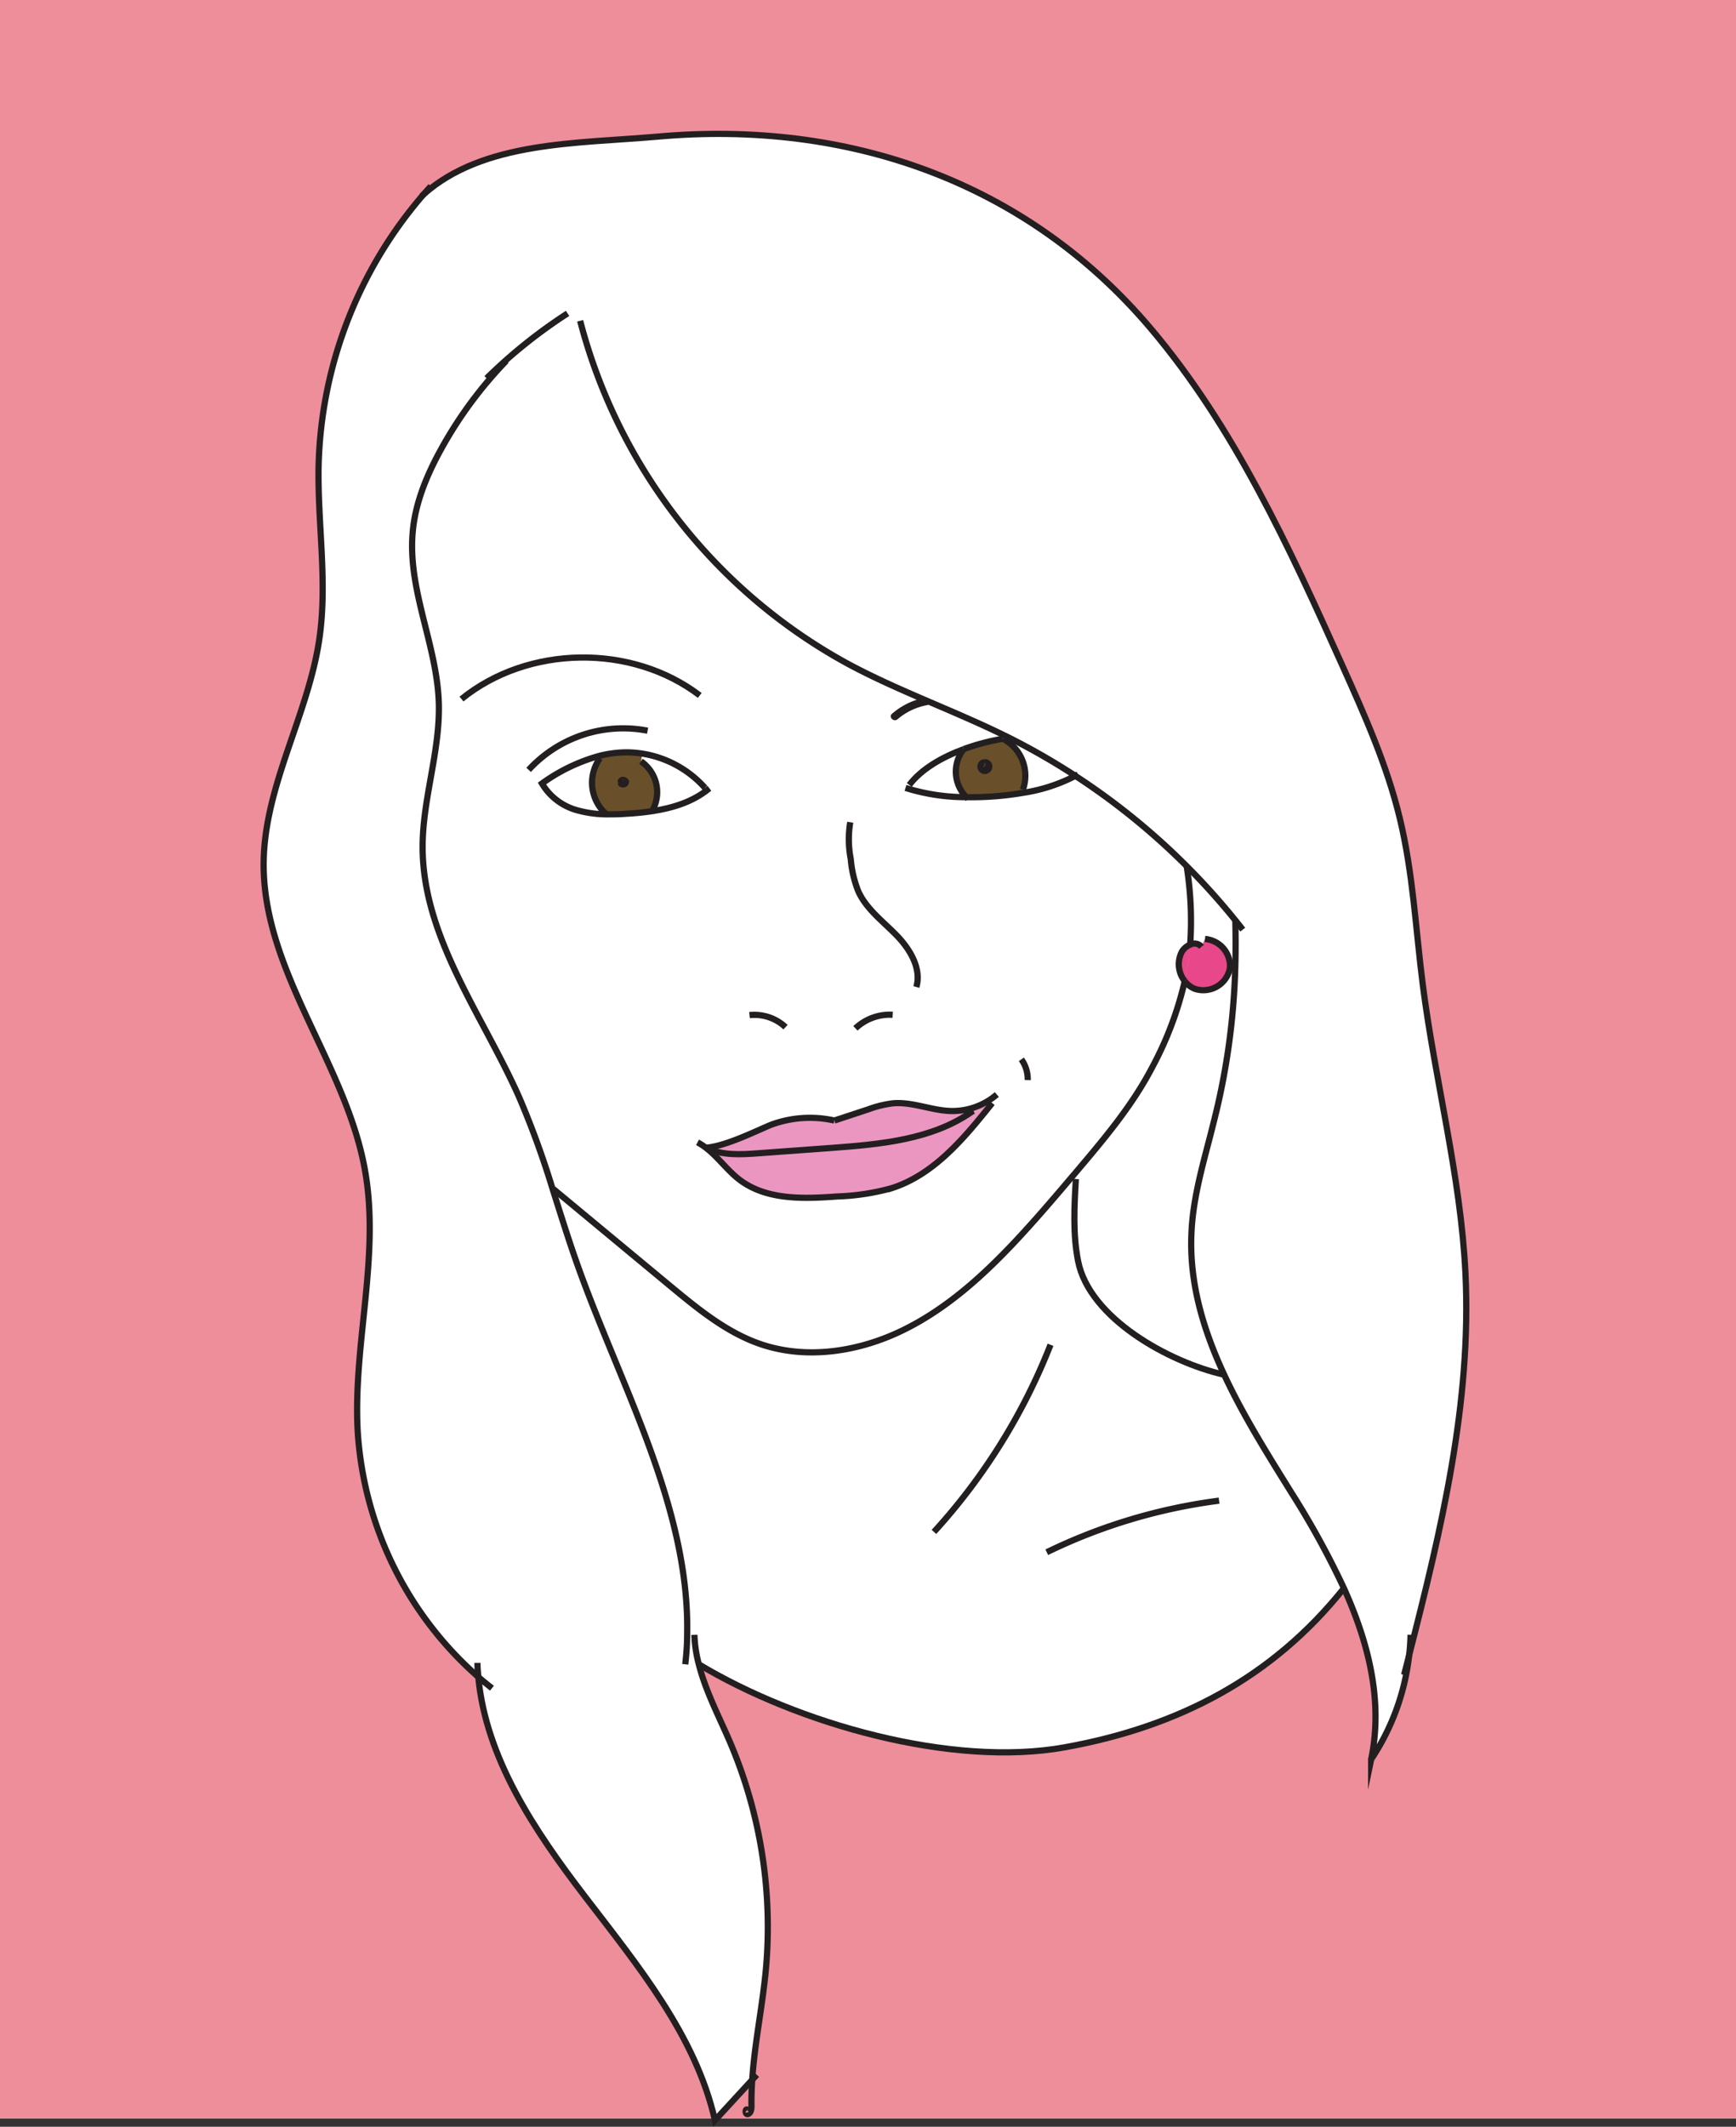 <svg xmlns="http://www.w3.org/2000/svg" viewBox="0 0 394.06 482.43"><rect x="0" y="0" width="394.06" height="482.43" fill="#333333" stroke="none"/><defs><style>.cls-1{fill:#ee8e9a;}.cls-2{fill:#fff;}.cls-3{fill:#e8488a;}.cls-4{fill:#69502a;}.cls-5{fill:#eb96c0;}.cls-6{fill:none;stroke:#231f20;stroke-miterlimit:10;stroke-width:1.41px;}.cls-7{fill:#231f20;}</style></defs><title>girl</title><g id="Layer_2" data-name="Layer 2"><g id="Layer_1-2" data-name="Layer 1"><rect class="cls-1" width="394.06" height="480.59"/></g><g id="Layer_2-2" data-name="Layer 2"><path class="cls-2" d="M160.51,179.2l-.47-.51a24.12,24.12,0,0,0-14.27-7.75,22.58,22.58,0,0,0-4.27-.26,24.89,24.89,0,0,0-5.44.79,40.69,40.69,0,0,0-13,6.26,13.39,13.39,0,0,0,8.38,6.17,25.22,25.22,0,0,0,6.13.82c1.5,0,3,0,4.5-.12,2-.11,4-.29,6-.6C152.53,183.31,156.93,182,160.51,179.2Zm64.43,71.38-.89-.71a15.44,15.44,0,0,1-8.16,2.15c-4.44-.1-8.74-2.12-13.16-1.75a24.68,24.68,0,0,0-5.65,1.38l-7.69,2.53a25.4,25.4,0,0,0-14.46,1c-4,1.69-10.32,4.83-14.69,5.17h0l0,0c2.78,2.13,4.88,5.18,7.7,7.3,6.12,4.61,14.52,4.27,22.16,3.72a52.19,52.19,0,0,0,12.33-1.89C211.91,266.45,218.72,258.36,224.94,250.58ZM244.11,176a153,153,0,0,0-15.59-8.91,4.59,4.59,0,0,0-.5-.24l-.36.74a49.85,49.85,0,0,0-8.9,2.35h0c-4.9,1.8-9.58,4.48-12.36,8.12l-.82.66a46,46,0,0,0,13.77,2.1,69.88,69.88,0,0,0,13-1A38,38,0,0,0,244.11,176Zm75.73,199.56a53.24,53.24,0,0,1-8.61,23.53c2.74-13.19-.56-26.32-6.18-38.79a192.28,192.28,0,0,0-11.91-21.67c-5.36-8.62-11-17.53-15.28-26.78-4.85-10.42-8.06-21.28-7.4-32.69.48-8.35,3-16.4,5-24.52A159.46,159.46,0,0,0,280.43,219c.08-3.31.07-6.7,0-10.25a155.23,155.23,0,0,0-11.06-12.3,78.83,78.83,0,0,1,.8,17.83,3.93,3.93,0,0,0-1.86,1.55,6.12,6.12,0,0,0,.63,6.72h0a78.31,78.31,0,0,1-7.42,19.61c-4.55,8.73-11,16.32-17.35,23.82-.23.28-.47.55-.7.82-4.09,4.82-8.19,9.63-12.5,14.25-7.57,8.12-15.94,15.75-25.91,20.64s-21.8,6.79-32.32,3.23c-7.78-2.64-14.29-8-20.61-13.23l-26.53-22-.14,0c1.77,5.53,3.48,11.08,5.41,16.54,9.86,27.9,25.72,55.39,25.12,84.53l1.64,0a30.33,30.33,0,0,0,1,6.67c1.53,6.08,4.59,11.86,7.09,17.68a106.68,106.68,0,0,1,8.13,51.65c-.78,8.36-2.55,16.64-3.1,25L162.29,481c-4.39-19.27-17.53-35.13-29.54-50.81-11.37-14.84-22.46-31.31-24.18-49.76A80.8,80.8,0,0,1,81.2,324.76C80.08,305,86.34,285,82.87,265.48c-4.31-24.27-23.24-45.09-23-69.76C60,178.18,70,162.18,72.51,144.81c1.88-13.05-.49-26.32-.18-39.5A97.63,97.63,0,0,1,96.16,44.08C109.78,32,131,32.59,149.19,31c43.3-3.9,83.83,10.25,111.94,43.42,19.07,22.5,31.52,49.73,43.61,76.63,5.05,11.24,10.11,22.57,13,34.55,3,12.36,3.61,25.16,5.22,37.77,2.8,21.86,8.6,43.36,9.68,65.37C334.11,318,327.15,347.05,319.84,375.55Z"/><path class="cls-2" d="M293.14,338.62a192.28,192.28,0,0,1,11.91,21.67c-16.33,20.38-37.61,31.46-63.3,36.06S181,391,158.59,377.51h0a30.33,30.33,0,0,1-1-6.67l-1.64,0c.6-29.14-15.26-56.63-25.12-84.53-1.93-5.46-3.64-11-5.41-16.54l.14,0,26.53,22c6.32,5.25,12.83,10.59,20.61,13.23,10.52,3.56,22.34,1.65,32.32-3.23s18.34-12.52,25.91-20.64c4.31-4.62,8.41-9.43,12.5-14.25l.75.64c-.35,6.2-.7,12.48.5,18.58,2.53,13,20.68,23,33.15,25.81C282.17,321.09,287.78,330,293.14,338.62Z"/><path class="cls-2" d="M280.42,208.76c.08,3.55.09,6.94,0,10.25l-1.23,0a6.18,6.18,0,0,0-5.67-6l-.79,1.8a2.07,2.07,0,0,0-2.58-.48,78.83,78.83,0,0,0-.8-17.83A155.23,155.23,0,0,1,280.42,208.76Z"/><path class="cls-2" d="M279.2,219l1.23,0a159.46,159.46,0,0,1-4.93,35.62c-2,8.12-4.56,16.17-5,24.52-.66,11.41,2.55,22.27,7.4,32.69C265.39,309,247.24,299,244.71,286c-1.2-6.1-.85-12.38-.5-18.58l-.75-.64c.23-.27.47-.54.7-.82,6.37-7.5,12.8-15.09,17.35-23.82a78.31,78.31,0,0,0,7.42-19.61,5.37,5.37,0,0,0,2.3,1.75A6.14,6.14,0,0,0,279.1,220,5,5,0,0,0,279.2,219Z"/><path class="cls-3" d="M279.2,219a5,5,0,0,1-.1,1,6.14,6.14,0,0,1-7.87,4.31,5.37,5.37,0,0,1-2.3-1.75h0a62,62,0,0,0,1.23-8.27,2.07,2.07,0,0,1,2.58.48l.79-1.8A6.18,6.18,0,0,1,279.2,219Z"/><path class="cls-3" d="M270.16,214.29a62,62,0,0,1-1.23,8.27,6.12,6.12,0,0,1-.63-6.72A3.93,3.93,0,0,1,270.16,214.29Z"/><path class="cls-4" d="M227.66,167.58a9.44,9.44,0,0,1,4.53,11.55l.12.7a69.88,69.88,0,0,1-13,1,8.19,8.19,0,0,1-.59-10.88h0A49.85,49.85,0,0,1,227.66,167.58Z"/><path class="cls-2" d="M232.19,179.13a9.44,9.44,0,0,0-4.53-11.55l.36-.74a4.59,4.59,0,0,1,.5.24A153,153,0,0,1,244.11,176a38,38,0,0,1-11.8,3.84Z"/><path class="cls-5" d="M220.75,252.16l-.47-.69a15.44,15.44,0,0,0,3.77-1.6l.89.71c-6.22,7.78-13,15.87-22.49,18.93a52.19,52.19,0,0,1-12.33,1.89c-7.64.55-16,.89-22.16-3.72-2.82-2.12-4.92-5.17-7.7-7.3,3.66,1.8,8,1.55,12,1.24l16.44-1.2C199.85,259.6,211.62,258.56,220.75,252.16Z"/><path class="cls-5" d="M220.28,251.47l.47.69c-9.13,6.4-20.9,7.44-32,8.26l-16.44,1.2c-4.06.31-8.35.56-12-1.24l0,0c4.37-.34,10.65-3.48,14.69-5.17a25.4,25.4,0,0,1,14.46-1l7.69-2.53a24.68,24.68,0,0,1,5.65-1.38c4.42-.37,8.72,1.65,13.16,1.75A15.51,15.51,0,0,0,220.28,251.47Z"/><path class="cls-2" d="M206.4,178.06c2.78-3.64,7.46-6.32,12.36-8.12a8.19,8.19,0,0,0,.59,10.88,46,46,0,0,1-13.77-2.1Z"/><path class="cls-2" d="M160,178.69l.47.51c-3.58,2.76-8,4.11-12.51,4.8a8.48,8.48,0,0,0-2.51-11.3l.28-1.76A24.12,24.12,0,0,1,160,178.69Z"/><path class="cls-4" d="M142,177.2c-.22-.35-.91-.42-1.08,0A.61.61,0,0,0,142,177.2Zm3.52-4.5A8.48,8.48,0,0,1,148,184c-2,.31-4,.49-6,.6-1.49.09-3,.15-4.5.12v-.12A9.51,9.51,0,0,1,136.18,172l-.12-.52a24.89,24.89,0,0,1,5.44-.79,22.58,22.58,0,0,1,4.27.26Z"/><path class="cls-2" d="M137.53,184.6v.12a25.22,25.22,0,0,1-6.13-.82,13.39,13.39,0,0,1-8.38-6.17,40.69,40.69,0,0,1,13-6.26l.12.52A9.51,9.51,0,0,0,137.53,184.6Z"/><path class="cls-6" d="M160,178.69a24.12,24.12,0,0,0-14.27-7.75,22.58,22.58,0,0,0-4.27-.26,24.89,24.89,0,0,0-5.44.79,40.69,40.69,0,0,0-13,6.26,13.39,13.39,0,0,0,8.38,6.17,25.22,25.22,0,0,0,6.13.82c1.5,0,3,0,4.5-.12,2-.11,4-.29,6-.6,4.53-.69,8.93-2,12.51-4.8l.49-.38"/><path class="cls-6" d="M244.72,175.64c-.2.12-.4.24-.61.35a38,38,0,0,1-11.8,3.84,69.88,69.88,0,0,1-13,1,46,46,0,0,1-13.77-2.1"/><path class="cls-6" d="M218.76,169.93a49.85,49.85,0,0,1,8.9-2.35"/><path class="cls-6" d="M206.4,178.06c2.78-3.64,7.46-6.32,12.36-8.12"/><path class="cls-6" d="M218.76,169.93h0a8.19,8.19,0,0,0,.59,10.88l.39.4"/><path class="cls-6" d="M227.66,167.58a9.44,9.44,0,0,1,4.53,11.55"/><path class="cls-6" d="M223.38,172.9a1,1,0,1,0,.36,0c-.38.07-.75.5-.55.83s.85-.14.52-.34"/><path class="cls-6" d="M142,177.2a.09.09,0,0,0,0,0"/><path class="cls-6" d="M142,177.2c-.22-.35-.91-.42-1.08,0A.61.61,0,0,0,142,177.2Z"/><path class="cls-6" d="M140.87,177.57c.14.55,1.14.45,1.18-.11a.38.38,0,0,0-.08-.26"/><path class="cls-6" d="M193,186.52a23.67,23.67,0,0,0,.12,8.39,25.14,25.14,0,0,0,1.74,7.34c1.84,4,5.56,6.74,8.63,9.89s5.72,7.52,4.52,11.75"/><path class="cls-6" d="M194.18,233.27a11.4,11.4,0,0,1,8.45-3.08"/><path class="cls-6" d="M178.31,233a10.34,10.34,0,0,0-8.18-2.73"/><path class="cls-6" d="M189.39,254.18a25.4,25.4,0,0,0-14.46,1c-4,1.69-10.32,4.83-14.69,5.17h0"/><path class="cls-6" d="M189.39,254.18l7.69-2.53a24.68,24.68,0,0,1,5.65-1.38c4.42-.37,8.72,1.65,13.16,1.75a15.44,15.44,0,0,0,8.16-2.15,15,15,0,0,0,2.22-1.59"/><path class="cls-6" d="M225.23,250.22l-.29.36c-6.22,7.78-13,15.87-22.49,18.93a52.19,52.19,0,0,1-12.33,1.89c-7.64.55-16,.89-22.16-3.72-2.82-2.12-4.92-5.17-7.7-7.3l0,0a13.29,13.29,0,0,0-1.93-1.25"/><path class="cls-6" d="M160.23,260.36l0,0c3.66,1.8,8,1.55,12,1.24l16.44-1.2c11.14-.82,22.91-1.86,32-8.26L221,252"/><path class="cls-6" d="M231.84,240.3a7.79,7.79,0,0,1,1.45,4.71"/><path class="cls-6" d="M268.93,222.56a78.31,78.31,0,0,1-7.42,19.61c-4.55,8.73-11,16.32-17.35,23.82-.23.28-.47.55-.7.82-4.09,4.82-8.19,9.63-12.5,14.25-7.57,8.12-15.94,15.75-25.91,20.64s-21.8,6.79-32.32,3.23c-7.78-2.64-14.29-8-20.61-13.23l-26.53-22"/><path class="cls-6" d="M269.31,196.12c0,.11,0,.23.05.34a78.83,78.83,0,0,1,.8,17.83"/><path class="cls-6" d="M114.92,81.86a94.36,94.36,0,0,0-14.7,19.86c-3.29,5.94-6,12.36-6.55,19.13-1.12,13,5.48,25.43,5.93,38.43.38,11-3.67,21.81-3.67,32.84,0,20.44,13.54,38,21.86,56.64a203.73,203.73,0,0,1,7.66,21c1.77,5.53,3.48,11.08,5.41,16.54,9.86,27.9,25.72,55.39,25.12,84.53,0,2.22-.18,4.46-.43,6.7"/><path class="cls-6" d="M244.21,267.45c-.35,6.2-.7,12.48.5,18.58,2.53,13,20.68,23,33.15,25.81"/><path class="cls-6" d="M268.93,222.56a5.37,5.37,0,0,0,2.3,1.75A6.14,6.14,0,0,0,279.1,220a5,5,0,0,0,.1-1,6.18,6.18,0,0,0-5.67-6"/><path class="cls-6" d="M272.74,214.77a2.07,2.07,0,0,0-2.58-.48,3.93,3.93,0,0,0-1.86,1.55,6.12,6.12,0,0,0,.63,6.72"/><path class="cls-6" d="M158.84,157.75c-15.46-11.78-39-11.42-54.09.82"/><path class="cls-6" d="M238.46,305.05A137.34,137.34,0,0,1,212,347.5"/><path class="cls-6" d="M237.61,352.11a126.06,126.06,0,0,1,39.11-11.7"/><path class="cls-6" d="M157.62,370.84a30.33,30.33,0,0,0,1,6.67c1.53,6.08,4.59,11.86,7.09,17.68a106.68,106.68,0,0,1,8.13,51.65c-.78,8.36-2.55,16.64-3.1,25-.12,1.95-.19,3.9-.16,5.85,0,.74-.12,1.69-.83,1.86s-.58-1.46-.07-.93"/><path class="cls-6" d="M108.38,377.22c0,1.06.1,2.13.19,3.18,1.72,18.45,12.81,34.92,24.18,49.76,12,15.68,25.15,31.54,29.54,50.81l8.41-9.14c.36-.39.73-.78,1.09-1.18"/><path class="cls-6" d="M136.18,172a9.51,9.51,0,0,0,1.35,12.61"/><path class="cls-6" d="M145.49,172.7A8.48,8.48,0,0,1,148,184c-.05.08-.1.17-.16.25"/><path class="cls-6" d="M131.69,72.77a124.27,124.27,0,0,0,60.54,77.68c11.55,6.24,24,10.59,35.79,16.39a4.59,4.59,0,0,1,.5.24A153,153,0,0,1,244.11,176a156.21,156.21,0,0,1,36.31,32.77c.57.7,1.12,1.4,1.68,2.11"/><path class="cls-6" d="M128.84,71.09a115.77,115.77,0,0,0-18.38,14.72"/><path class="cls-6" d="M97.8,42.25c-.56.6-1.1,1.22-1.64,1.83a97.63,97.63,0,0,0-23.83,61.23c-.31,13.18,2.06,26.45.18,39.5C70,162.18,60,178.18,59.85,195.72c-.22,24.67,18.71,45.49,23,69.76C86.34,285,80.08,305,81.2,324.76a80.8,80.8,0,0,0,27.37,55.64c1,.88,2.05,1.72,3.1,2.55"/><path class="cls-6" d="M95.71,44.49l.45-.41C109.78,32,131,32.59,149.19,31c43.3-3.9,83.83,10.25,111.94,43.42,19.07,22.5,31.52,49.73,43.61,76.63,5.05,11.24,10.11,22.57,13,34.55,3,12.36,3.61,25.16,5.22,37.77,2.8,21.86,8.6,43.36,9.68,65.37,1.46,29.34-5.5,58.35-12.81,86.85l-1.11,4.34"/><path class="cls-6" d="M280.41,208.47c0,.1,0,.19,0,.29.08,3.55.09,6.94,0,10.25a159.46,159.46,0,0,1-4.93,35.62c-2,8.12-4.56,16.17-5,24.52-.66,11.41,2.55,22.27,7.4,32.69,4.31,9.25,9.92,18.16,15.28,26.78a192.28,192.28,0,0,1,11.91,21.67c5.62,12.47,8.92,25.6,6.18,38.79a53.24,53.24,0,0,0,8.61-23.53c.18-1.57.29-3.14.33-4.72"/><path class="cls-6" d="M158.59,377.51C181,391,216.05,401,241.75,396.35s47-15.68,63.3-36.06"/><path class="cls-6" d="M120,174.64a29.15,29.15,0,0,1,27-8.89"/><path class="cls-7" d="M203.74,163.15a14.36,14.36,0,0,1,6.69-3.19c1.11-.22.64-1.93-.47-1.71a16.22,16.22,0,0,0-7.47,3.65c-.87.74.39,2,1.25,1.25Z"/></g></g></svg>